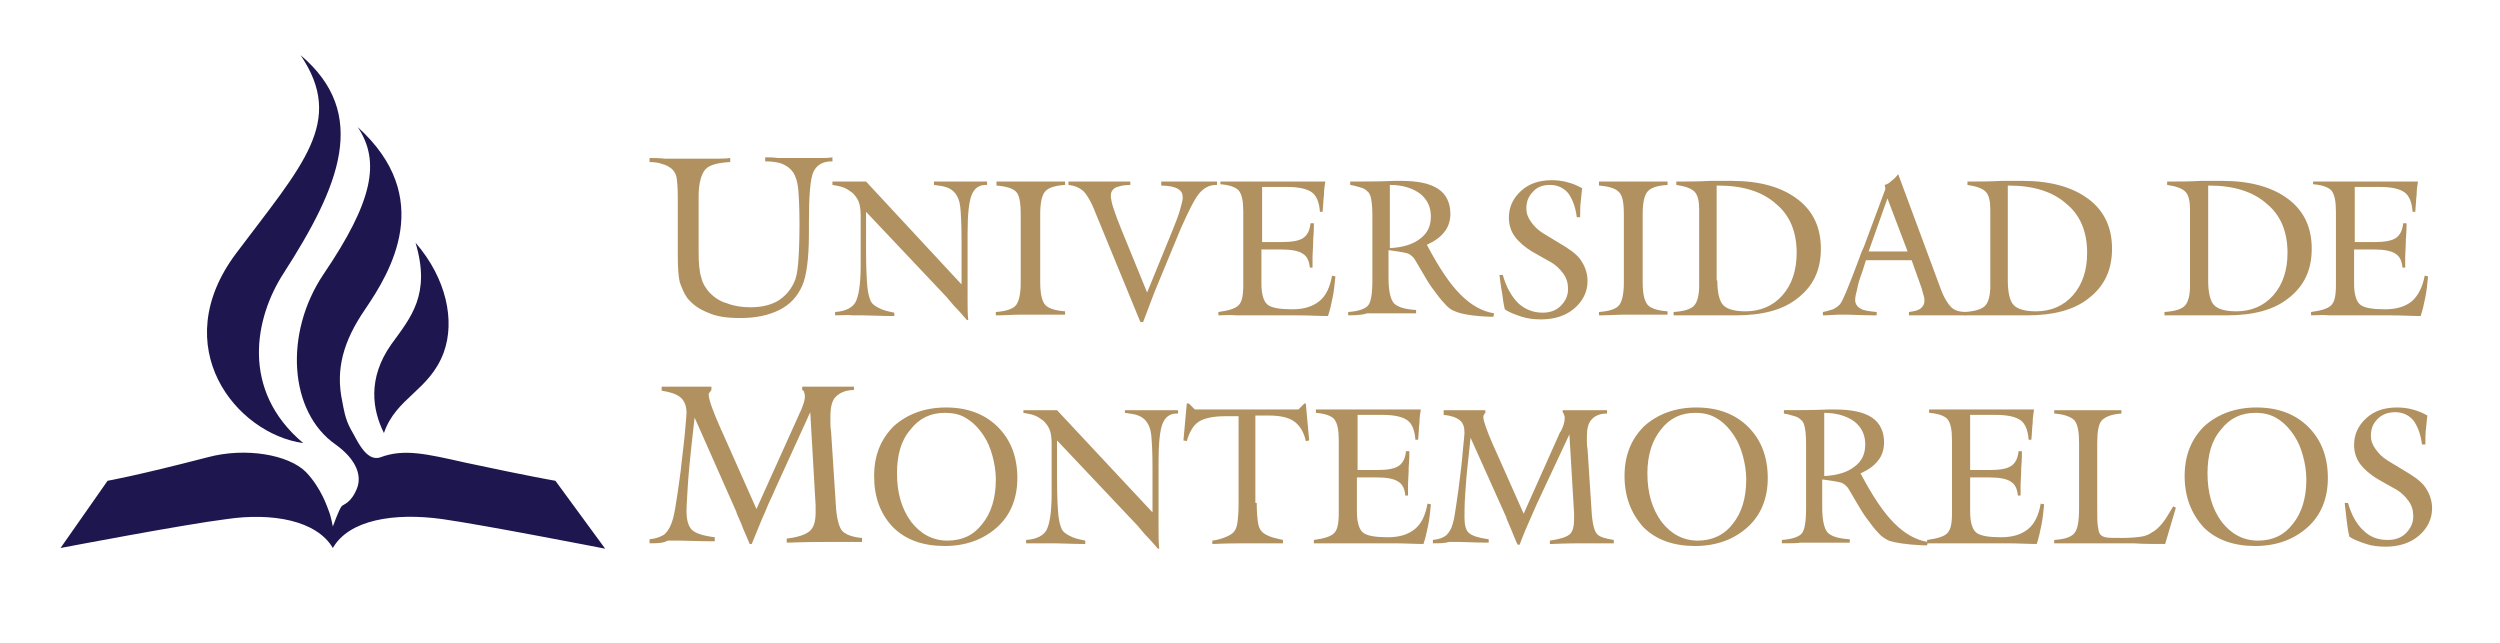<?xml version="1.0" encoding="utf-8"?>
<!-- Generator: Adobe Illustrator 19.0.0, SVG Export Plug-In . SVG Version: 6.00 Build 0)  -->
<svg version="1.1" id="Capa_1" xmlns="http://www.w3.org/2000/svg" xmlns:xlink="http://www.w3.org/1999/xlink" x="0px" y="0px"
	 width="371.8px" height="95.7px" viewBox="0 0 371.8 95.7" style="enable-background:new 0 0 371.8 95.7;" xml:space="preserve">
<style type="text/css">
	.st0{fill:#1E174F;}
	.st1{fill-rule:evenodd;clip-rule:evenodd;fill:#B0915F;}
</style>
<g>
	<g>
		<path class="st0" d="M57.1,64.4c-1.7-3.4-2.5-8.1,1.1-13.2c2.9-4,5.9-7.4,3.6-15.1c4.6,5.3,5.9,11.6,4.2,16.3
			C63.9,58.1,58.9,59.1,57.1,64.4z"/>
		<path class="st0" d="M45.1,65.9c-10-1.4-20.4-14.3-10-28.2c9.9-13.2,16.3-19.6,9.6-29.5c10.3,8.7,5.8,19.5-2.5,32.4
			C37.9,47.2,35.7,58,45.1,65.9z"/>
		<path class="st0" d="M16,71.5c0,0,4.1-0.7,14.9-3.5c5.6-1.5,12-0.4,14.6,2.2c2.3,2.4,3.2,5.3,3.4,5.8c0.3,0.7,0.6,2.3,0.6,2.3
			s0.9-2.5,1.3-3c0.2-0.3,1.4-0.4,2.3-2.7c0.7-1.8,0-4.2-3.2-6.5c-6.9-4.8-7.7-16.5-1.8-25.3c7.4-10.9,8.5-16.8,5.1-21.9
			c11.6,10.5,4.9,21.5,1.1,27.1c-3.3,4.8-4.4,9-3.4,13.7c0.2,1,0.4,2.6,1.3,4.2c0.8,1.3,2.2,4.9,4.4,4.1c3.5-1.3,6.8-0.5,12.6,0.8
			c9.8,2.1,13.4,2.7,13.4,2.7l7.4,10.1c0,0-17.9-3.5-24.2-4.4c-7.2-1-13.9,0.1-16.3,4.3c-2.4-4.1-9-5.3-15.8-4.3
			C27.3,78,9,81.5,9,81.5L16,71.5z"/>
	</g>
	<g>
		<g>
			<path class="st1" d="M96.6,80.8v-0.6c1-0.1,1.8-0.4,2.3-0.8c0.5-0.5,0.9-1.2,1.2-2.3c0.2-0.8,0.4-1.9,0.6-3.3
				c0.2-1.5,0.5-3.2,0.7-5.3c0.2-1.8,0.4-3.3,0.5-4.6c0.1-1.3,0.2-2.1,0.2-2.5c0-1-0.3-1.8-0.9-2.3c-0.6-0.5-1.5-0.8-2.8-1v-0.6
				c0.5,0,0.9,0,1.5,0c0.5,0,1.3,0,2.3,0c1,0,1.8,0,2.3,0c0.5,0,0.9,0,1.3,0v0.5c-0.1,0.1-0.2,0.3-0.3,0.4c-0.1,0.1-0.1,0.2-0.1,0.3
				c0,0.7,0.6,2.4,1.8,5.1c0,0.1,0.1,0.2,0.1,0.2l5.2,11.7l6.4-14.2c0,0,0-0.1,0.1-0.2c0.4-0.9,0.7-1.7,0.7-2.3c0-0.2,0-0.4-0.1-0.6
				c0-0.2-0.1-0.3-0.3-0.4v-0.5c0.4,0,0.9,0,1.4,0c0.5,0,1.3,0,2.3,0c1.1,0,1.9,0,2.4,0c0.6,0,1.1,0,1.6,0V58c-1.2,0-2.1,0.4-2.7,1
				c-0.6,0.6-0.8,1.6-0.8,3c0,0.2,0,0.4,0,0.8c0,0.4,0,0.8,0.1,1.4l0.7,10.8c0.1,2.1,0.5,3.5,1,4c0.5,0.5,1.5,0.9,2.9,1v0.6
				c-1.2,0-2.2,0-2.9,0c-0.8,0-1.5,0-2.3,0c-1.2,0-3.1,0-5.7,0.1H117v-0.6c1.7-0.2,2.8-0.6,3.4-1.1c0.6-0.5,0.9-1.4,0.9-2.8
				c0-0.3,0-0.5,0-0.6c0-0.1,0-0.3,0-0.4l-0.8-13.9l-5.2,11.4c-0.4,1-1,2.1-1.5,3.4c-0.6,1.3-1.2,2.9-2,4.8h-0.3
				c-0.4-1-0.9-2-1.3-3.1c-0.5-1.1-0.7-1.6-0.7-1.7l-6.2-14l-0.5,4.5c-0.2,2-0.4,3.8-0.5,5.5c-0.1,1.7-0.2,3-0.2,4
				c0,1.3,0.3,2.2,0.8,2.7c0.5,0.5,1.7,0.9,3.4,1.1v0.6c-0.1,0-0.2,0-0.3,0c-2.2,0-3.8-0.1-4.8-0.1c-0.6,0-1.2,0-1.9,0
				C98.6,80.8,97.7,80.8,96.6,80.8z"/>
			<path class="st1" d="M133.4,70.4c0,2.9,0.7,5.3,2.1,7.2c1.4,1.8,3.2,2.8,5.4,2.8c2.2,0,3.9-0.8,5.2-2.5c1.3-1.6,2-3.8,2-6.6
				c0-1.2-0.2-2.4-0.5-3.5c-0.3-1.1-0.7-2.1-1.3-3c-0.8-1.2-1.6-2-2.6-2.6c-0.9-0.6-2-0.8-3.2-0.8c-2.1,0-3.8,0.8-5.1,2.5
				C134,65.5,133.4,67.7,133.4,70.4z M130,70.8c0-3.1,1-5.5,2.9-7.4c2-1.8,4.6-2.8,7.8-2.8c3.2,0,5.8,1,7.7,2.9
				c1.9,1.9,2.9,4.4,2.9,7.6c0,3-1,5.5-3,7.3c-2,1.8-4.6,2.8-7.8,2.8c-3.2,0-5.8-0.9-7.7-2.8C130.9,76.4,130,73.9,130,70.8z"/>
			<path class="st1" d="M152.6,80.8l0-0.5c1.5-0.1,2.5-0.6,3-1.4c0.5-0.9,0.8-2.7,0.8-5.5v-5.5c0-0.2,0-0.6,0-1c0-0.4,0-0.7,0-0.9
				c0-0.9-0.1-1.6-0.3-2.1c-0.2-0.5-0.5-0.9-0.9-1.3c-0.4-0.3-0.8-0.6-1.3-0.8c-0.5-0.2-1.1-0.3-1.7-0.4V61c0.3,0,0.8,0,1.3,0
				c0.6,0,1,0,1.3,0c0.3,0,0.7,0,1.2,0c0.5,0,0.9,0,1.2,0l14.2,15.2v-6.6c0-2.5-0.1-4.1-0.2-5c-0.1-0.9-0.4-1.5-0.7-1.9
				c-0.3-0.4-0.7-0.7-1.2-0.9c-0.5-0.2-1.2-0.3-2-0.4V61c0.5,0,1,0,1.6,0c0.6,0,1.4,0,2.5,0c1.1,0,1.9,0,2.4,0c0.5,0,1,0,1.4,0v0.5
				h-0.2c-1,0-1.7,0.5-2.1,1.5c-0.4,1-0.6,2.9-0.6,5.7v6.1c0,1.4,0,2.7,0,3.8c0,1.1,0,2.1,0.1,3h-0.2c-0.6-0.7-1.2-1.4-1.9-2.1
				c-0.7-0.8-1-1.2-1.1-1.3l-12-12.7V71c0,2.8,0.1,4.6,0.2,5.6c0.1,1,0.3,1.6,0.5,2.1c0.2,0.4,0.6,0.7,1.2,1
				c0.5,0.3,1.3,0.5,2.3,0.7v0.5c0,0,0,0-0.1,0c-2,0-3.4-0.1-4.4-0.1c-0.5,0-1.1,0-1.7,0C154.6,80.8,153.7,80.8,152.6,80.8z"/>
			<path class="st1" d="M186.9,74.8c0,1.4,0.1,2.4,0.2,3c0.1,0.6,0.3,1,0.6,1.3c0.3,0.3,0.7,0.5,1.2,0.7c0.5,0.2,1.1,0.3,1.9,0.5
				l0,0.5c-1.4,0-2.5,0-3.2,0c-0.7,0-1.4,0-2,0c-1.2,0-2.9,0-5.2,0.1h-0.1v-0.5c0.8-0.1,1.4-0.3,1.9-0.5c0.5-0.2,0.9-0.4,1.2-0.7
				c0.3-0.3,0.5-0.7,0.6-1.3c0.1-0.6,0.2-1.6,0.2-3V61.9h-2c-1.8,0-3.1,0.3-3.9,0.8c-0.8,0.5-1.4,1.5-1.8,2.9l-0.5-0.1l0.5-5.5h0.3
				l0.9,0.9c0.9,0,2.2,0,3.9,0c1.7,0,3,0,3.9,0c0.9,0,2.1,0,3.8,0c1.7,0,3,0,3.8,0l0.9-0.9h0.2l0.5,5.5l-0.5,0.1
				c-0.3-1.4-0.9-2.3-1.7-2.9c-0.8-0.6-2.1-0.9-3.7-0.9h-2.1V74.8z"/>
			<path class="st1" d="M195.4,80.8v-0.5c1.5-0.2,2.5-0.5,3-1c0.5-0.5,0.7-1.4,0.7-3V65.5c0-1.6-0.2-2.6-0.7-3.2
				c-0.5-0.5-1.4-0.8-2.7-0.9v-0.5c0.9,0,1.9,0,3,0c1,0,2.6,0,4.6,0c2.3,0,4,0,5.1,0c1.1,0,2,0,2.9,0c-0.1,0.6-0.2,1.3-0.2,2
				c-0.1,0.7-0.1,1.6-0.2,2.5h-0.4c-0.1-1.4-0.5-2.4-1.2-2.9c-0.7-0.5-1.9-0.8-3.7-0.8h-3.7v8.2h2.9c1.6,0,2.6-0.2,3.2-0.6
				c0.6-0.4,1-1.1,1.1-2.2h0.5c0,0.5,0,1.3-0.1,2.4c0,1.1-0.1,2-0.1,2.6v1.6H209c-0.1-1-0.4-1.7-1.1-2.1c-0.6-0.4-1.7-0.6-3.2-0.6
				h-2.9v5.1c0,1.5,0.3,2.6,0.9,3.1c0.6,0.5,1.9,0.7,3.7,0.7c1.7,0,3-0.4,4-1.2c1-0.8,1.6-2.1,1.9-3.8l0.5,0.1
				c-0.1,1.1-0.2,2.1-0.4,3.1c-0.2,1-0.4,1.9-0.7,2.8c-1.3,0-2.8-0.1-4.4-0.1c-1.6,0-3.3,0-5.2,0c-1.8,0-3.1,0-4,0
				C197.1,80.8,196.2,80.8,195.4,80.8z"/>
			<path class="st1" d="M213.1,80.8v-0.5c0.9-0.1,1.5-0.3,2-0.7c0.4-0.4,0.8-1,1-1.9c0.2-0.6,0.3-1.6,0.5-2.8
				c0.2-1.2,0.4-2.8,0.6-4.5c0.2-1.5,0.3-2.8,0.4-3.9c0.1-1.1,0.2-1.8,0.2-2.1c0-0.9-0.2-1.5-0.7-1.9c-0.5-0.4-1.3-0.7-2.4-0.8V61
				c0.4,0,0.8,0,1.2,0c0.4,0,1.1,0,2,0c0.9,0,1.5,0,1.9,0c0.4,0,0.8,0,1.1,0v0.4c-0.1,0.1-0.2,0.2-0.2,0.3c-0.1,0.1-0.1,0.2-0.1,0.3
				c0,0.6,0.5,2,1.5,4.3c0,0.1,0.1,0.1,0.1,0.2l4.4,9.9l5.4-12.1c0,0,0-0.1,0.1-0.1c0.4-0.8,0.6-1.4,0.6-2c0-0.2,0-0.4-0.1-0.5
				c0-0.1-0.1-0.3-0.2-0.4V61c0.4,0,0.7,0,1.2,0c0.4,0,1.1,0,2,0c0.9,0,1.6,0,2.1,0c0.5,0,0.9,0,1.3,0v0.5c-1,0-1.8,0.3-2.3,0.9
				c-0.5,0.5-0.7,1.4-0.7,2.5c0,0.2,0,0.4,0,0.7c0,0.3,0,0.7,0.1,1.2l0.6,9.2c0.1,1.8,0.4,3,0.8,3.4c0.4,0.5,1.3,0.7,2.5,0.9v0.5
				c-1,0-1.8,0-2.5,0c-0.7,0-1.3,0-1.9,0c-1,0-2.6,0-4.8,0.1h-0.3v-0.5c1.4-0.2,2.4-0.5,2.9-0.9c0.5-0.4,0.7-1.2,0.7-2.3
				c0-0.2,0-0.4,0-0.5c0-0.1,0-0.2,0-0.3l-0.7-11.8L229,74c-0.4,0.8-0.8,1.8-1.3,2.9c-0.5,1.1-1.1,2.5-1.7,4.1h-0.3
				c-0.4-0.8-0.7-1.7-1.1-2.6c-0.4-0.9-0.6-1.4-0.6-1.5l-5.3-11.8l-0.4,3.8c-0.2,1.7-0.3,3.2-0.4,4.7c-0.1,1.4-0.1,2.6-0.1,3.4
				c0,1.1,0.2,1.9,0.7,2.3c0.5,0.4,1.4,0.7,2.9,0.9v0.5c-0.1,0-0.1,0-0.2,0c-1.9,0-3.2-0.1-4.1-0.1c-0.5,0-1,0-1.6,0
				C214.8,80.8,214.1,80.8,213.1,80.8z"/>
			<path class="st1" d="M245,70.4c0,2.9,0.7,5.3,2.1,7.2c1.4,1.8,3.2,2.8,5.4,2.8c2.1,0,3.9-0.8,5.2-2.5c1.3-1.6,2-3.8,2-6.6
				c0-1.2-0.2-2.4-0.5-3.5c-0.3-1.1-0.7-2.1-1.3-3c-0.8-1.2-1.6-2-2.6-2.6c-1-0.6-2-0.8-3.2-0.8c-2.1,0-3.8,0.8-5.1,2.5
				C245.7,65.5,245,67.7,245,70.4z M241.6,70.8c0-3.1,1-5.5,2.9-7.4c2-1.8,4.6-2.8,7.8-2.8c3.2,0,5.8,1,7.7,2.9
				c1.9,1.9,2.9,4.4,2.9,7.6c0,3-1,5.5-3,7.3c-2,1.8-4.6,2.8-7.8,2.8c-3.2,0-5.8-0.9-7.7-2.8C242.6,76.4,241.6,73.9,241.6,70.8z"/>
			<path class="st1" d="M271.3,70.8c2-0.1,3.5-0.6,4.5-1.4c1.1-0.8,1.6-1.9,1.6-3.3c0-1.4-0.5-2.5-1.6-3.4c-1.1-0.8-2.6-1.3-4.5-1.3
				V70.8z M265,80.8l0-0.5c1.4-0.1,2.4-0.4,2.9-0.9c0.5-0.5,0.7-1.8,0.7-3.9v-9.5c0-1.2-0.1-2-0.2-2.5c-0.1-0.5-0.3-0.9-0.6-1.1
				c-0.2-0.2-0.5-0.4-0.9-0.5c-0.4-0.1-0.9-0.3-1.6-0.4V61c2.1,0,4.3,0,6.6-0.1c0.6,0,0.9,0,1,0c2.5,0,4.3,0.4,5.5,1.2
				c1.2,0.8,1.8,2.1,1.8,3.7c0,1-0.3,2-0.9,2.7c-0.6,0.8-1.5,1.4-2.6,1.9c1.8,3.4,3.4,5.8,5,7.4c1.6,1.6,3.2,2.5,5,2.8l-0.1,0.5
				c-0.1,0-0.3,0-0.6,0c-2.5-0.1-4.2-0.4-5.1-0.7c-0.6-0.3-1.1-0.6-1.6-1.2c-0.5-0.5-1.1-1.3-1.9-2.4c-0.5-0.7-1-1.6-1.6-2.6
				c-0.6-1-0.9-1.6-1.1-1.8c-0.2-0.2-0.4-0.4-0.8-0.6c-0.3-0.1-0.8-0.2-1.5-0.3l-1.4-0.2v4.1c0,2,0.3,3.2,0.8,3.8
				c0.6,0.6,1.7,0.9,3.3,1v0.5c-1.5,0-2.6,0-3.3,0c-0.7,0-1.4,0-2,0c-0.6,0-1.3,0-2,0C267.3,80.8,266.3,80.8,265,80.8z"/>
			<path class="st1" d="M286.6,80.8v-0.5c1.5-0.2,2.5-0.5,3-1c0.5-0.5,0.7-1.4,0.7-3V65.5c0-1.6-0.2-2.6-0.7-3.2
				c-0.5-0.5-1.4-0.8-2.7-0.9v-0.5c0.9,0,1.9,0,3,0c1,0,2.6,0,4.6,0c2.3,0,4,0,5.1,0c1.1,0,2.1,0,2.9,0c-0.1,0.6-0.2,1.3-0.2,2
				c-0.1,0.7-0.1,1.6-0.2,2.5h-0.4c-0.1-1.4-0.5-2.4-1.2-2.9c-0.7-0.5-1.9-0.8-3.7-0.8H293v8.2h2.9c1.6,0,2.6-0.2,3.2-0.6
				c0.6-0.4,1-1.1,1.1-2.2h0.5c0,0.5,0,1.3-0.1,2.4c0,1.1-0.1,2-0.1,2.6v1.6h-0.4c-0.1-1-0.4-1.7-1.1-2.1c-0.6-0.4-1.7-0.6-3.2-0.6
				H293v5.1c0,1.5,0.3,2.6,0.9,3.1c0.6,0.5,1.9,0.7,3.7,0.7c1.7,0,3-0.4,4-1.2c1-0.8,1.6-2.1,1.9-3.8L304,75
				c-0.1,1.1-0.2,2.1-0.4,3.1c-0.2,1-0.4,1.9-0.7,2.8c-1.3,0-2.8-0.1-4.4-0.1c-1.6,0-3.3,0-5.2,0c-1.8,0-3.1,0-4,0
				C288.3,80.8,287.5,80.8,286.6,80.8z"/>
			<path class="st1" d="M305.5,80.8v-0.5c1.5-0.1,2.5-0.4,3-1c0.5-0.6,0.7-1.8,0.7-3.8v-9.6c0-1.7-0.2-2.8-0.7-3.4
				c-0.5-0.5-1.5-0.9-3-1V61c0.6,0,1.2,0,1.9,0c0.7,0,1.7,0,3,0c1.4,0,2.4,0,3.1,0c0.7,0,1.3,0,2,0v0.5c-1.5,0.1-2.4,0.5-2.9,1
				c-0.5,0.5-0.7,1.7-0.7,3.4v9.6c0,1.4,0,2.3,0.1,2.8c0.1,0.5,0.1,0.8,0.3,1.1c0.1,0.2,0.4,0.4,0.8,0.5c0.4,0.1,1.3,0.1,2.5,0.1
				c1.3,0,2.3-0.1,2.9-0.2c0.6-0.1,1.1-0.3,1.5-0.6c0.6-0.3,1.1-0.8,1.6-1.4c0.5-0.6,1-1.5,1.6-2.5l0.4,0.2l-1.6,5.4
				c-1.8,0-3.3,0-4.7-0.1c-1.4,0-2.7,0-4,0c-0.7,0-2,0-3.7,0C307.8,80.8,306.5,80.8,305.5,80.8z"/>
			<path class="st1" d="M328.3,70.4c0,2.9,0.7,5.3,2.1,7.2c1.4,1.8,3.2,2.8,5.4,2.8c2.2,0,3.9-0.8,5.2-2.5c1.3-1.6,2-3.8,2-6.6
				c0-1.2-0.2-2.4-0.5-3.5c-0.3-1.1-0.7-2.1-1.3-3c-0.8-1.2-1.6-2-2.6-2.6c-1-0.6-2-0.8-3.2-0.8c-2.1,0-3.8,0.8-5.1,2.5
				C328.9,65.5,328.3,67.7,328.3,70.4z M324.9,70.8c0-3.1,1-5.5,2.9-7.4c2-1.8,4.6-2.8,7.8-2.8c3.2,0,5.8,1,7.7,2.9
				c1.9,1.9,2.9,4.4,2.9,7.6c0,3-1,5.5-3,7.3c-2,1.8-4.6,2.8-7.8,2.8c-3.2,0-5.8-0.9-7.7-2.8C325.9,76.4,324.9,73.9,324.9,70.8z"/>
			<path class="st1" d="M348.7,74.8l0.5,0c0.5,1.8,1.3,3.2,2.3,4.1c1,1,2.2,1.4,3.6,1.4c1.1,0,2-0.3,2.7-1c0.7-0.7,1.1-1.5,1.1-2.5
				c0-0.9-0.2-1.6-0.7-2.3c-0.5-0.7-1.2-1.4-2.2-1.9l-2.3-1.3c-1.2-0.7-2.1-1.5-2.7-2.3c-0.6-0.8-0.9-1.8-0.9-2.8
				c0-1.6,0.6-2.9,1.8-4c1.2-1.1,2.7-1.6,4.6-1.6c0.8,0,1.6,0.1,2.3,0.3c0.8,0.2,1.5,0.5,2.2,0.9c-0.1,0.6-0.1,1.2-0.2,1.9
				c-0.1,0.7-0.1,1.5-0.1,2.4h-0.5c-0.2-1.6-0.7-2.8-1.3-3.6c-0.7-0.8-1.6-1.2-2.7-1.2c-1,0-1.9,0.3-2.6,1c-0.7,0.7-1,1.5-1,2.5
				c0,0.7,0.2,1.3,0.7,2c0.4,0.6,1,1.2,1.8,1.7l3.3,2c1.1,0.7,2,1.4,2.5,2.3c0.5,0.8,0.8,1.8,0.8,2.8c0,1.6-0.7,3-2,4.1
				c-1.3,1.1-3,1.6-4.9,1.6c-1,0-2-0.1-2.9-0.4c-0.9-0.3-1.8-0.6-2.5-1.1c-0.2-0.8-0.3-1.6-0.4-2.4
				C348.9,76.5,348.8,75.7,348.7,74.8z"/>
		</g>
		<g>
			<path class="st1" d="M100.8,37.9v-8.6c0-1.5-0.1-2.4-0.2-3c-0.1-0.5-0.4-0.9-0.7-1.2c-0.4-0.3-0.9-0.6-1.4-0.7
				c-0.5-0.2-1.2-0.3-1.9-0.3v-0.6c0.7,0,1.5,0,2.3,0.1c0.8,0,2,0,3.7,0c1.7,0,2.9,0,3.7,0c0.8,0,1.6,0,2.3-0.1l0,0.6
				c-1.8,0.1-3.1,0.4-3.7,1.1c-0.6,0.7-1,2-1,4v8.3c0,1.6,0.1,2.9,0.4,3.8c0.2,0.9,0.7,1.6,1.2,2.2c0.7,0.7,1.5,1.3,2.6,1.6
				c1,0.4,2.2,0.6,3.5,0.6c1.6,0,2.9-0.3,4-0.9c1-0.6,1.9-1.5,2.5-2.8c0.3-0.6,0.5-1.6,0.6-2.8c0.1-1.2,0.2-3.2,0.2-5.8
				c0-2.6-0.1-4.4-0.2-5.4c-0.1-1-0.4-1.8-0.7-2.3c-0.4-0.6-0.9-1-1.6-1.3c-0.7-0.3-1.6-0.4-2.6-0.4v-0.6c0.6,0,1.2,0,1.9,0.1
				c0.7,0,1.7,0,3.1,0c1.4,0,2.4,0,3.1,0c0.7,0,1.3,0,1.9-0.1v0.6h-0.1c-1.3,0-2.2,0.5-2.7,1.5c-0.5,1-0.7,3.6-0.7,7.7
				c0,0.3,0,0.9,0,1.6c0,3.8-0.4,6.4-1,7.7c-0.7,1.6-1.8,2.8-3.4,3.6c-1.6,0.8-3.5,1.2-5.8,1.2c-1.9,0-3.5-0.2-4.8-0.8
				c-1.3-0.5-2.3-1.2-3.1-2.2c-0.5-0.7-0.8-1.5-1.1-2.3C100.9,41.2,100.8,39.8,100.8,37.9z"/>
			<path class="st1" d="M124.2,46.9l0-0.5c1.5-0.1,2.5-0.6,3-1.4c0.5-0.9,0.8-2.7,0.8-5.5V34c0-0.2,0-0.6,0-1c0-0.4,0-0.7,0-0.9
				c0-0.9-0.1-1.6-0.3-2.1c-0.2-0.5-0.5-0.9-0.9-1.3c-0.4-0.3-0.8-0.6-1.3-0.8c-0.5-0.2-1.1-0.3-1.7-0.4V27c0.3,0,0.8,0,1.3,0
				c0.6,0,1,0,1.3,0c0.3,0,0.7,0,1.2,0c0.5,0,0.9,0,1.2,0L143,42.3v-6.6c0-2.5-0.1-4.1-0.2-5c-0.1-0.9-0.4-1.5-0.7-1.9
				c-0.3-0.4-0.7-0.7-1.2-0.9c-0.5-0.2-1.2-0.3-2-0.4V27c0.5,0,1,0,1.6,0c0.6,0,1.4,0,2.5,0c1.1,0,1.9,0,2.4,0c0.5,0,1,0,1.4,0v0.5
				h-0.2c-1,0-1.7,0.5-2.1,1.5c-0.4,1-0.6,2.9-0.6,5.7v6.1c0,1.4,0,2.7,0,3.8c0,1.1,0,2.1,0.1,3h-0.2c-0.6-0.7-1.2-1.4-1.9-2.1
				c-0.7-0.8-1-1.2-1.1-1.3l-12-12.7v5.6c0,2.8,0.1,4.6,0.2,5.6c0.1,1,0.3,1.6,0.5,2.1c0.2,0.4,0.6,0.7,1.2,1
				c0.5,0.3,1.3,0.5,2.3,0.7v0.5c0,0,0,0-0.1,0c-2,0-3.4-0.1-4.4-0.1c-0.5,0-1.1,0-1.7,0C126.2,46.8,125.3,46.9,124.2,46.9z"/>
			<path class="st1" d="M148.1,46.9v-0.5c1.4-0.1,2.4-0.4,2.9-0.9c0.5-0.5,0.8-1.7,0.8-3.4V31.9c0-1.8-0.2-2.9-0.7-3.4
				c-0.5-0.5-1.5-0.8-2.9-0.9V27c0.6,0,1.4,0,2.6,0c1.1,0,2,0,2.6,0c0.6,0,1.4,0,2.5,0c1.1,0,1.9,0,2.5,0v0.5
				c-1.5,0.1-2.4,0.4-2.9,0.9c-0.5,0.5-0.8,1.6-0.8,3.4v10.2c0,1.8,0.3,2.9,0.8,3.4c0.5,0.5,1.5,0.8,2.9,0.9l0,0.5
				c-1.4,0-2.5,0-3.1,0c-0.7,0-1.3,0-1.9,0c-0.6,0-1.2,0-1.9,0C150.6,46.8,149.5,46.9,148.1,46.9z"/>
			<path class="st1" d="M169.6,47.9l-6.7-16.3c-0.6-1.6-1.3-2.7-1.8-3.2c-0.6-0.5-1.3-0.8-2.2-0.9V27c0.5,0,1.1,0,1.7,0
				c0.6,0,1.5,0,2.8,0c1.3,0,2.2,0,2.9,0c0.7,0,1.3,0,1.8,0v0.5c-1,0-1.7,0.2-2.2,0.4c-0.5,0.3-0.7,0.7-0.7,1.2c0,0.3,0.1,1,0.4,1.9
				c0.3,0.9,0.7,2,1.2,3.2l3.8,9.3l3.8-9.3c0.5-1.2,0.9-2.3,1.1-3c0.2-0.8,0.4-1.4,0.4-1.8c0-0.6-0.2-1-0.7-1.3
				c-0.5-0.3-1.3-0.5-2.5-0.5V27c0.5,0,1.1,0,1.7,0c0.6,0,1.4,0,2.6,0c1.1,0,1.9,0,2.5,0c0.5,0,1,0,1.5,0v0.5h-0.1
				c-1,0-1.8,0.4-2.5,1.2c-0.7,0.8-1.6,2.6-2.8,5.3l-3.6,8.7c-0.1,0.2-0.4,1-0.9,2.3c-0.4,1.1-0.8,2.1-1.1,2.9H169.6z"/>
			<path class="st1" d="M181.2,46.9v-0.5c1.5-0.2,2.5-0.5,3-1c0.5-0.5,0.7-1.4,0.7-3V31.5c0-1.6-0.2-2.6-0.7-3.2
				c-0.5-0.5-1.4-0.8-2.7-0.9V27c0.9,0,1.9,0,3,0c1,0,2.6,0,4.6,0c2.3,0,4,0,5.1,0c1.1,0,2,0,2.9,0c-0.1,0.6-0.2,1.3-0.2,2
				c-0.1,0.7-0.1,1.5-0.2,2.5h-0.4c-0.1-1.4-0.5-2.4-1.2-2.9c-0.7-0.5-1.9-0.8-3.7-0.8h-3.7V36h2.9c1.6,0,2.6-0.2,3.2-0.6
				c0.6-0.4,1-1.1,1.1-2.2h0.5c0,0.5,0,1.3-0.1,2.4c0,1.1-0.1,2-0.1,2.6v1.6h-0.4c-0.1-1-0.4-1.7-1.1-2.1c-0.6-0.4-1.7-0.6-3.2-0.6
				h-2.9v5.1c0,1.5,0.3,2.6,0.9,3.1c0.6,0.5,1.9,0.7,3.7,0.7c1.7,0,3-0.4,4-1.2c1-0.8,1.6-2.1,1.9-3.8l0.5,0.1
				c-0.1,1.1-0.2,2.1-0.4,3.1c-0.2,1-0.4,1.9-0.7,2.8c-1.3,0-2.8-0.1-4.4-0.1c-1.6,0-3.3,0-5.2,0c-1.8,0-3.1,0-4,0
				C182.9,46.8,182,46.9,181.2,46.9z"/>
			<path class="st1" d="M206.7,36.9c2-0.1,3.5-0.6,4.5-1.4c1.1-0.8,1.6-1.9,1.6-3.3c0-1.4-0.5-2.5-1.6-3.4c-1.1-0.8-2.6-1.3-4.5-1.3
				V36.9z M200.5,46.9l0-0.5c1.4-0.1,2.4-0.4,2.9-0.9c0.5-0.5,0.7-1.8,0.7-3.9V32c0-1.2-0.1-2-0.2-2.5c-0.1-0.5-0.3-0.9-0.6-1.1
				c-0.2-0.2-0.5-0.4-0.9-0.5c-0.4-0.1-0.9-0.3-1.6-0.4V27c2.1,0,4.3,0,6.6-0.1c0.6,0,0.9,0,1,0c2.5,0,4.3,0.4,5.5,1.2
				c1.2,0.8,1.8,2.1,1.8,3.7c0,1-0.3,2-0.9,2.7c-0.6,0.8-1.5,1.4-2.6,1.9c1.8,3.4,3.4,5.8,5,7.4c1.6,1.6,3.2,2.5,5,2.8l-0.1,0.5
				c-0.1,0-0.3,0-0.6,0c-2.5-0.1-4.2-0.4-5.1-0.8c-0.6-0.2-1.1-0.6-1.6-1.2c-0.5-0.5-1.1-1.3-1.9-2.4c-0.5-0.7-1-1.6-1.6-2.6
				c-0.6-1-0.9-1.6-1.1-1.8c-0.2-0.2-0.4-0.4-0.8-0.6c-0.3-0.1-0.8-0.2-1.5-0.3l-1.4-0.2v4.1c0,2,0.3,3.2,0.8,3.8
				c0.6,0.6,1.7,0.9,3.3,1v0.5c-1.5,0-2.6,0-3.3,0c-0.7,0-1.4,0-2,0c-0.6,0-1.3,0-2,0C202.8,46.8,201.8,46.9,200.5,46.9z"/>
			<path class="st1" d="M223,40.9l0.5,0c0.5,1.8,1.3,3.2,2.3,4.2c1,0.9,2.2,1.4,3.6,1.4c1.1,0,2-0.3,2.7-1c0.7-0.7,1.1-1.5,1.1-2.5
				c0-0.9-0.2-1.6-0.7-2.3c-0.5-0.7-1.2-1.4-2.2-1.9l-2.3-1.3c-1.2-0.7-2.1-1.5-2.7-2.3c-0.6-0.8-0.9-1.8-0.9-2.8
				c0-1.6,0.6-2.9,1.8-4c1.2-1.1,2.7-1.6,4.6-1.6c0.8,0,1.6,0.1,2.3,0.3c0.8,0.2,1.5,0.5,2.2,0.9c-0.1,0.6-0.1,1.2-0.2,1.9
				c-0.1,0.7-0.1,1.5-0.1,2.4h-0.5c-0.2-1.6-0.7-2.8-1.3-3.6c-0.7-0.8-1.6-1.2-2.7-1.2c-1,0-1.9,0.3-2.5,1c-0.7,0.7-1,1.5-1,2.5
				c0,0.7,0.2,1.3,0.7,2c0.4,0.6,1,1.2,1.8,1.7l3.3,2c1.1,0.7,2,1.4,2.5,2.3c0.5,0.8,0.8,1.8,0.8,2.8c0,1.6-0.7,3-2,4.1
				c-1.3,1.1-3,1.6-4.9,1.6c-1,0-2-0.1-2.9-0.4c-0.9-0.3-1.8-0.6-2.5-1.1c-0.2-0.8-0.3-1.6-0.4-2.4C223.2,42.6,223.1,41.7,223,40.9z
				"/>
			<path class="st1" d="M237.8,46.9v-0.5c1.4-0.1,2.4-0.4,2.9-0.9c0.5-0.5,0.8-1.7,0.8-3.4V31.9c0-1.8-0.2-2.9-0.8-3.4
				c-0.5-0.5-1.5-0.8-2.9-0.9V27c0.6,0,1.4,0,2.6,0c1.1,0,2,0,2.6,0c0.6,0,1.4,0,2.5,0c1.1,0,1.9,0,2.5,0v0.5
				c-1.5,0.1-2.4,0.4-2.9,0.9c-0.5,0.5-0.8,1.6-0.8,3.4v10.2c0,1.8,0.3,2.9,0.8,3.4c0.5,0.5,1.5,0.8,2.9,0.9l0,0.5
				c-1.4,0-2.5,0-3.1,0c-0.7,0-1.3,0-1.9,0c-0.6,0-1.2,0-1.9,0C240.3,46.8,239.2,46.9,237.8,46.9z"/>
			<path class="st1" d="M255.4,41.7c0,1.8,0.3,3.1,0.9,3.7c0.6,0.6,1.7,0.9,3.3,0.9c2.2,0,4.1-0.8,5.5-2.4c1.4-1.6,2.1-3.7,2.1-6.3
				c0-3.1-1-5.6-3.1-7.3c-2-1.8-4.9-2.7-8.5-2.7h-0.3V41.7z M248.9,46.9v-0.5c1.5-0.1,2.5-0.4,3-0.9c0.5-0.5,0.8-1.5,0.8-3V31.2
				c0-1.3-0.2-2.2-0.7-2.7c-0.5-0.5-1.4-0.8-2.7-1V27c1.6,0,3.3,0,5.1-0.1c1.8,0,2.8,0,3.1,0c4.2,0,7.4,0.9,9.8,2.7
				c2.4,1.8,3.5,4.3,3.5,7.4c0,3.1-1.1,5.5-3.4,7.3c-2.2,1.8-5.3,2.6-9.3,2.6c-0.8,0-2.2,0-4.2,0C251.7,46.9,250.1,46.9,248.9,46.9z
				"/>
			<path class="st1" d="M277.9,37.4h5.8l-3-7.9L277.9,37.4z M271.1,46.9v-0.5c0.6-0.1,1.1-0.3,1.5-0.4c0.4-0.2,0.7-0.4,1-0.7
				c0.4-0.4,1.3-2.6,2.8-6.6c0.3-0.9,0.6-1.6,0.8-2l3.2-8.6l-0.1-0.6c0.4-0.1,0.7-0.3,1-0.6c0.3-0.2,0.7-0.6,1-1l6.3,17
				c0.5,1.4,1.1,2.3,1.6,2.8c0.5,0.5,1.3,0.7,2.2,0.7l0,0.5c-1.1,0-2,0-2.6,0c-0.6,0-1.2,0-1.7,0c-0.5,0-1,0-1.6,0
				c-0.6,0-1.5,0-2.6,0l0-0.5c0.7-0.1,1.3-0.2,1.7-0.5c0.4-0.3,0.6-0.7,0.6-1.1c0-0.2,0-0.5-0.1-0.8c-0.1-0.3-0.2-0.7-0.3-1.1
				l-1.5-4.2h-6.8l-0.5,1.6c-0.4,1.1-0.7,2-0.8,2.7c-0.2,0.7-0.3,1.2-0.3,1.6c0,0.6,0.3,1,0.8,1.3c0.5,0.3,1.3,0.4,2.4,0.5v0.5
				c0,0,0,0-0.1,0c-1.9,0-3.3-0.1-4.1-0.1c-0.5,0-1,0-1.6,0C272.8,46.8,272,46.9,271.1,46.9z"/>
			<path class="st1" d="M298.6,41.7c0,1.8,0.3,3.1,0.9,3.7c0.6,0.6,1.7,0.9,3.3,0.9c2.2,0,4.1-0.8,5.5-2.4c1.4-1.6,2.1-3.7,2.1-6.3
				c0-3.1-1-5.6-3.1-7.3c-2-1.8-4.9-2.7-8.5-2.7h-0.2V41.7z M292.2,46.9v-0.5c1.5-0.1,2.5-0.4,3-0.9c0.5-0.5,0.8-1.5,0.8-3V31.2
				c0-1.3-0.2-2.2-0.7-2.7c-0.5-0.5-1.4-0.8-2.7-1V27c1.6,0,3.3,0,5.1-0.1c1.8,0,2.8,0,3.1,0c4.1,0,7.4,0.9,9.8,2.7
				c2.4,1.8,3.5,4.3,3.5,7.4c0,3.1-1.1,5.5-3.4,7.3c-2.2,1.8-5.3,2.6-9.3,2.6c-0.8,0-2.2,0-4.2,0C295,46.9,293.4,46.9,292.2,46.9z"
				/>
			<path class="st1" d="M328.4,41.7c0,1.8,0.3,3.1,0.9,3.7c0.6,0.6,1.7,0.9,3.3,0.9c2.2,0,4.1-0.8,5.5-2.4c1.4-1.6,2.1-3.7,2.1-6.3
				c0-3.1-1-5.6-3.1-7.3c-2-1.8-4.9-2.7-8.5-2.7h-0.2V41.7z M321.9,46.9v-0.5c1.5-0.1,2.5-0.4,3-0.9c0.5-0.5,0.8-1.5,0.8-3V31.2
				c0-1.3-0.2-2.2-0.7-2.7c-0.5-0.5-1.4-0.8-2.7-1V27c1.6,0,3.3,0,5.1-0.1c1.8,0,2.8,0,3.1,0c4.1,0,7.4,0.9,9.8,2.7
				c2.4,1.8,3.5,4.3,3.5,7.4c0,3.1-1.1,5.5-3.4,7.3c-2.2,1.8-5.3,2.6-9.3,2.6c-0.8,0-2.2,0-4.2,0C324.8,46.9,323.2,46.9,321.9,46.9z
				"/>
			<path class="st1" d="M343.7,46.9v-0.5c1.5-0.2,2.5-0.5,3-1c0.5-0.5,0.7-1.4,0.7-3V31.5c0-1.6-0.2-2.6-0.7-3.2
				c-0.5-0.5-1.4-0.8-2.7-0.9V27c0.9,0,1.9,0,3,0c1,0,2.6,0,4.6,0c2.3,0,4,0,5.1,0c1.1,0,2,0,2.9,0c-0.1,0.6-0.2,1.3-0.2,2
				c-0.1,0.7-0.1,1.5-0.2,2.5h-0.4c-0.1-1.4-0.5-2.4-1.2-2.9c-0.7-0.5-1.9-0.8-3.7-0.8h-3.7V36h2.9c1.6,0,2.6-0.2,3.2-0.6
				c0.6-0.4,1-1.1,1.1-2.2h0.5c0,0.5,0,1.3-0.1,2.4c0,1.1-0.1,2-0.1,2.6v1.6h-0.4c-0.1-1-0.4-1.7-1.1-2.1c-0.6-0.4-1.7-0.6-3.2-0.6
				h-2.9v5.1c0,1.5,0.3,2.6,0.9,3.1c0.6,0.5,1.9,0.7,3.7,0.7c1.7,0,3-0.4,4-1.2c0.9-0.8,1.6-2.1,1.9-3.8l0.5,0.1
				c-0.1,1.1-0.2,2.1-0.4,3.1c-0.2,1-0.4,1.9-0.7,2.8c-1.3,0-2.8-0.1-4.4-0.1c-1.6,0-3.3,0-5.2,0c-1.8,0-3.1,0-4,0
				C345.4,46.8,344.5,46.9,343.7,46.9z"/>
		</g>
	</g>
</g>
</svg>
